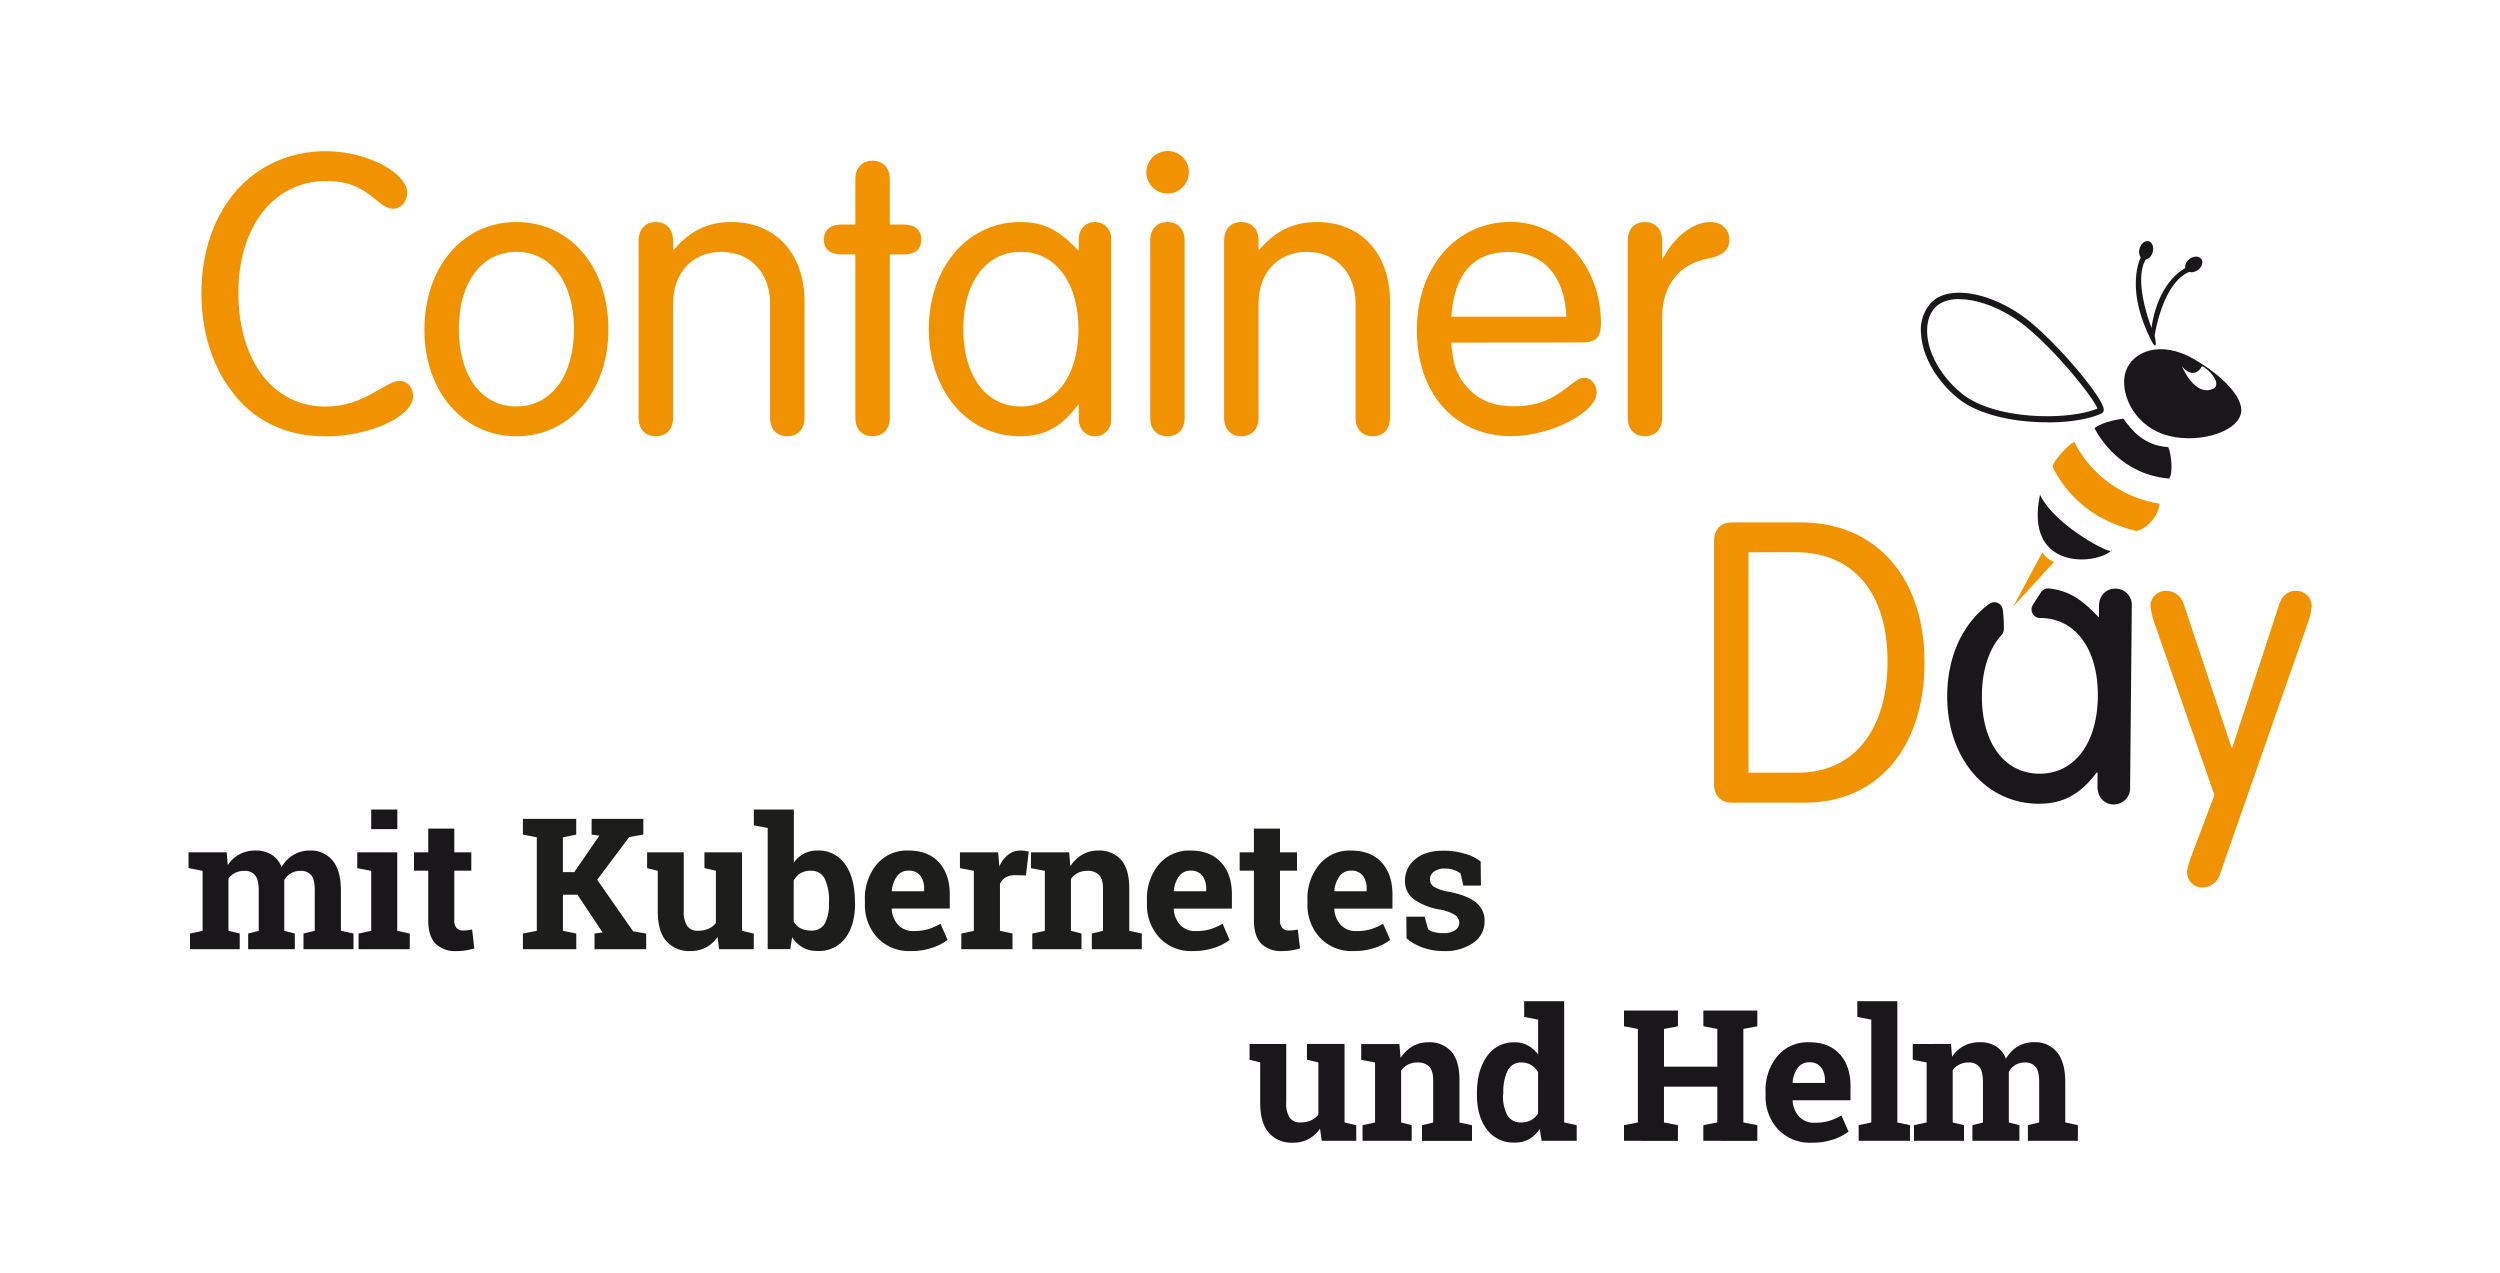 <svg id="Ebene_1" data-name="Ebene 1" xmlns="http://www.w3.org/2000/svg" xmlns:xlink="http://www.w3.org/1999/xlink" viewBox="0 0 750 382"><defs><style>.cls-1{fill:none;}.cls-2{fill:#f19300;}.cls-3{fill:#1a171b;}.cls-4{fill:#1d1d1b;}.cls-5{clip-path:url(#clip-path);}</style><clipPath id="clip-path"><rect class="cls-1" x="576.29" y="72.32" width="96.06" height="109.58"/></clipPath></defs><title>Container-Day-mit-Kubernetes-und-Helm</title><path class="cls-2" d="M123.93,118.91c0,6-13,12-26.09,12-12.34,0-22.17-4.79-28.85-14.24-5.55-7.56-8.57-17.77-8.57-28.6,0-25.2,15.37-42.72,37.42-42.72,12,0,24.32,6.43,24.32,12.47,0,2.65-1.89,4.79-4.15,4.79-1.52,0-2.78-.63-5.17-2.64-4.91-4.16-9-5.67-15-5.67-15.62,0-26.33,13.61-26.33,33.51,0,20.42,10.46,34.15,26.08,34.15,5.55,0,10-1.38,16.51-5.29,3.28-1.89,4.41-2.39,5.8-2.39C122.16,114.25,123.93,116.26,123.93,118.91Z"/><path class="cls-2" d="M182.52,98.75c0,18.65-11.59,32.13-27.6,32.13S127.33,117.4,127.33,99c0-18.9,11.46-32.39,27.59-32.39S182.52,80.1,182.52,98.75Zm-44.86-.13c0,14.24,6.8,23.31,17.26,23.31s17.27-9.2,17.27-23.18-6.81-23.19-17.27-23.19S137.66,84.76,137.66,98.62Z"/><path class="cls-2" d="M202.17,74.93c4.79-5.67,10.21-8.32,17.27-8.32,13.23,0,21.92,9.46,21.92,23.82v34.91c0,3.4-2,5.54-5.17,5.54s-5.16-2.14-5.16-5.54V91.06c0-9.2-5.92-15.5-14.62-15.5s-14.49,6.3-14.49,15.5v34.28c0,3.4-2,5.54-5.17,5.54s-5.16-2.14-5.16-5.54V72.16c0-3.4,2-5.55,5.16-5.55s5.17,2.15,5.17,5.55v2.52Z"/><path class="cls-2" d="M256.6,53.76c0-3.4,2-5.54,5.17-5.54s5.17,2.14,5.17,5.54V67.37h4.28c3.28,0,5.17,1.64,5.17,4.54s-1.89,4.41-5.17,4.41h-4.28v49c0,3.4-2,5.54-5.17,5.54s-5.17-2.14-5.17-5.54v-49h-4.28c-3.28,0-5.17-1.64-5.17-4.41s1.89-4.54,5.17-4.54h4.28Z"/><path class="cls-2" d="M323.64,71.78c0-3,2-5.17,4.79-5.17a4.84,4.84,0,0,1,4.91,5.17v53.93a4.83,4.83,0,0,1-4.91,5.17c-2.78,0-4.79-2.14-4.79-5.17v-4.28h-.25c-4.92,6.68-10.08,9.45-17.39,9.45-15.75,0-27.35-13.61-27.35-32.13s11.6-32.14,27.47-32.14c6.81,0,11.47,2.27,17.27,8.45h.25ZM289,98.62c0,14.24,6.8,23.31,17.26,23.31s17.26-9.2,17.26-23.18-6.8-23.19-17.26-23.19S289,84.76,289,98.62Z"/><path class="cls-2" d="M356.65,51.75a6.37,6.37,0,1,1-6.43-6.43A6.27,6.27,0,0,1,356.65,51.75Zm-1.26,73.59c0,3.4-2,5.54-5.17,5.54s-5.16-2.14-5.16-5.54V72.16c0-3.4,2-5.55,5.16-5.55s5.17,2.15,5.17,5.55Z"/><path class="cls-2" d="M377.82,74.93c4.78-5.67,10.2-8.32,17.26-8.32,13.23,0,21.92,9.46,21.92,23.82v34.91c0,3.4-2,5.54-5.16,5.54s-5.17-2.14-5.17-5.54V91.06c0-9.2-5.92-15.5-14.62-15.5s-14.49,6.3-14.49,15.5v34.28c0,3.4-2,5.54-5.16,5.54s-5.17-2.14-5.17-5.54V72.16c0-3.4,2-5.55,5.17-5.55s5.16,2.15,5.16,5.55v2.52Z"/><path class="cls-2" d="M435.4,102.78c.38,6.68,1.89,10.58,5.42,14.11s7.81,5,13.35,5c6.43,0,11-1.64,16.64-6.17,2.39-1.89,3.4-2.4,4.53-2.4,1.89,0,3.66,2,3.66,4.41,0,6-13.87,13.11-25.58,13.11-17,0-28.36-12.73-28.36-31.88,0-18.78,11.85-32.39,28-32.39,15.37,0,27.22,13.24,27.22,30.37,0,4.29-1.52,5.8-5.8,5.8ZM469.92,95c-.5-12.23-6.93-19.41-17.39-19.41S436.28,82.11,435.4,95Z"/><path class="cls-2" d="M498.9,77.45c3.53-6.55,9.07-10.84,14.24-10.84,3.28,0,5.67,2.15,5.67,5.3s-2,4.79-6.43,5.67c-8.69,1.64-13.86,8.19-13.73,17.89v29.87c0,3.4-2,5.54-5.17,5.54s-5.16-2.14-5.16-5.54V72.16c0-3.4,2-5.55,5.16-5.55s5.17,2.15,5.17,5.55v5.29Z"/><path class="cls-3" d="M56.56,260.43V255.7H68l.32,3.84a9.79,9.79,0,0,1,3.51-3.24,10.07,10.07,0,0,1,4.87-1.14,8.9,8.9,0,0,1,4.78,1.24,7.59,7.59,0,0,1,3,3.73A10.12,10.12,0,0,1,88,256.48a9.46,9.46,0,0,1,5-1.32,8.35,8.35,0,0,1,6.78,3q2.49,3,2.49,9v12.08l3.78.81v4.7h-15v-4.7l3.38-.81V267.14c0-2.2-.35-3.73-1.07-4.59a3.93,3.93,0,0,0-3.2-1.29,5.46,5.46,0,0,0-2.88.74,5.34,5.34,0,0,0-2,2.05c0,.34,0,.63,0,.88s0,.48,0,.73v13.59l3.17.81v4.7H74.45v-4.7l3.17-.81V267.14c0-2.15-.36-3.67-1.08-4.55a3.88,3.88,0,0,0-3.22-1.33,6.15,6.15,0,0,0-2.78.6,5.5,5.5,0,0,0-2,1.71v15.68l3.38.81v4.7H57v-4.7l3.78-.81v-18Z"/><path class="cls-3" d="M107.57,280.06l3.79-.81v-18l-4.19-.8V255.7h12v23.55l3.76.81v4.7H107.57Zm11.63-31.32h-7.84v-5.88h7.84Z"/><path class="cls-3" d="M136.29,248.58v7.12h5.1v5.5h-5.1V276a3.45,3.45,0,0,0,.69,2.42,2.52,2.52,0,0,0,1.88.72q.81,0,1.41-.06c.41-.05.86-.12,1.36-.23l.67,5.66a18.07,18.07,0,0,1-2.6.61,17.48,17.48,0,0,1-2.8.2,8.34,8.34,0,0,1-6.24-2.23c-1.46-1.48-2.19-3.84-2.19-7.06V261.2H124.2v-5.5h4.27v-7.12Z"/><path class="cls-4" d="M156.87,280.06l4.17-.81V251.19l-4.17-.81v-4.72h16v4.72l-4,.81v10.44h3.41l7.52-10.93-2.31-.32v-4.72H193v4.72l-4.24.73-9.61,12.83,10.79,15.45,3.92.67v4.7H178.36v-4.7l2.41-.32-7.52-11.31h-4.37v10.82l4,.81v4.7h-16Z"/><path class="cls-4" d="M215.26,281.08a9.66,9.66,0,0,1-3.45,3.14,9.8,9.8,0,0,1-4.68,1.1,9.13,9.13,0,0,1-7.2-2.94q-2.61-2.94-2.61-9.14v-12l-3.19-.8V255.7h11v17.59a7.56,7.56,0,0,0,1.06,4.55,3.73,3.73,0,0,0,3.15,1.39,7.86,7.86,0,0,0,3.21-.61,5.6,5.6,0,0,0,2.22-1.73V261.23l-3.44-.8V255.7h11.28v23.55l3.52.81v4.7h-10.4Z"/><path class="cls-4" d="M256.52,271q0,6.51-2.9,10.4a9.82,9.82,0,0,1-8.38,3.89,8.83,8.83,0,0,1-4.43-1.06,9,9,0,0,1-3.17-3.08l-.56,3.58h-6.77V248.4l-4.16-.81v-4.73h12v15.93a8.78,8.78,0,0,1,3-2.69,8.51,8.51,0,0,1,4-.94,9.63,9.63,0,0,1,8.43,4.18q2.89,4.17,2.9,11.13Zm-7.81-.56a15.18,15.18,0,0,0-1.25-6.73,4.39,4.39,0,0,0-4.26-2.48,5.85,5.85,0,0,0-3.09.76,5.27,5.27,0,0,0-2,2.19v12.28a5,5,0,0,0,2,2,6.48,6.48,0,0,0,3.12.7,4.48,4.48,0,0,0,4.25-2.14,12.49,12.49,0,0,0,1.21-6.06Z"/><path class="cls-4" d="M273.23,285.32a13.06,13.06,0,0,1-10-4,14.37,14.37,0,0,1-3.76-10.23V270A15.89,15.89,0,0,1,263,259.33a11.81,11.81,0,0,1,9.55-4.17q5.88,0,9.13,3.55t3.25,9.58v4.28H267.57l-.06.16a7.64,7.64,0,0,0,1.92,4.72,6,6,0,0,0,4.64,1.86,15.06,15.06,0,0,0,4.32-.53,19.91,19.91,0,0,0,3.76-1.65l2.12,4.83a15.28,15.28,0,0,1-4.66,2.39A19.69,19.69,0,0,1,273.23,285.32Zm-.69-24.12a4.08,4.08,0,0,0-3.44,1.67,8.72,8.72,0,0,0-1.56,4.38l.08.13h9.61v-.7a6.26,6.26,0,0,0-1.16-4A4.2,4.2,0,0,0,272.54,261.2Z"/><path class="cls-4" d="M288.39,280.06l3.76-.81v-18l-4.17-.8V255.7h11.47l.35,4.24a9.17,9.17,0,0,1,2.63-3.51,5.86,5.86,0,0,1,3.74-1.27,8.59,8.59,0,0,1,1.3.1,7.85,7.85,0,0,1,1.14.23l-.83,7.14-3.23-.08a5.45,5.45,0,0,0-2.84.67,4.32,4.32,0,0,0-1.72,1.91v14.12l3.76.81v4.7H288.39Z"/><path class="cls-4" d="M309.69,280.06l3.76-.81v-18l-4.16-.8V255.7h11.47l.34,4.16a10.64,10.64,0,0,1,3.58-3.46,9.3,9.3,0,0,1,4.75-1.24,8.77,8.77,0,0,1,6.88,2.77c1.64,1.84,2.47,4.74,2.47,8.67v12.65l3.76.81v4.7h-15v-4.7l3.36-.81V266.63c0-1.95-.4-3.33-1.18-4.15a4.79,4.79,0,0,0-3.58-1.22,6.06,6.06,0,0,0-2.79.63,5.82,5.82,0,0,0-2.07,1.79v15.57l3.17.81v4.7H309.69Z"/><path class="cls-4" d="M357.85,285.32a13,13,0,0,1-10-4,14.37,14.37,0,0,1-3.76-10.23V270a15.88,15.88,0,0,1,3.55-10.66,11.84,11.84,0,0,1,9.55-4.17q5.88,0,9.13,3.55t3.25,9.58v4.28H352.18l-.05.16a7.53,7.53,0,0,0,1.92,4.72,6,6,0,0,0,4.63,1.86,15.08,15.08,0,0,0,4.33-.53,20.19,20.19,0,0,0,3.76-1.65l2.12,4.83a15.28,15.28,0,0,1-4.66,2.39A19.69,19.69,0,0,1,357.85,285.32Zm-.7-24.12a4.1,4.1,0,0,0-3.44,1.67,8.62,8.62,0,0,0-1.55,4.38l.08.13h9.61v-.7a6.26,6.26,0,0,0-1.17-4A4.19,4.19,0,0,0,357.15,261.2Z"/><path class="cls-4" d="M384,248.58v7.12h5.1v5.5H384V276a3.4,3.4,0,0,0,.7,2.42,2.49,2.49,0,0,0,1.88.72q.8,0,1.41-.06c.4-.05.85-.12,1.35-.23l.67,5.66a17.76,17.76,0,0,1-2.6.61,17.43,17.43,0,0,1-2.79.2,8.35,8.35,0,0,1-6.25-2.23c-1.46-1.48-2.19-3.84-2.19-7.06V261.2H371.9v-5.5h4.27v-7.12Z"/><path class="cls-4" d="M406,285.32a13.09,13.09,0,0,1-10-4,14.41,14.41,0,0,1-3.76-10.23V270a15.89,15.89,0,0,1,3.56-10.66,11.83,11.83,0,0,1,9.55-4.17q5.88,0,9.13,3.55t3.25,9.58v4.28H400.35l-.05.16a7.53,7.53,0,0,0,1.92,4.72,6,6,0,0,0,4.63,1.86,15,15,0,0,0,4.32-.53,19.91,19.91,0,0,0,3.76-1.65l2.13,4.83a15.4,15.4,0,0,1-4.66,2.39A19.73,19.73,0,0,1,406,285.32Zm-.7-24.12a4.09,4.09,0,0,0-3.44,1.67,8.72,8.72,0,0,0-1.56,4.38l.08.13H410v-.7a6.26,6.26,0,0,0-1.17-4A4.2,4.2,0,0,0,405.32,261.2Z"/><path class="cls-4" d="M444.29,265.69H439l-.83-3.63a7.05,7.05,0,0,0-2-1.07,8,8,0,0,0-2.7-.43,5.26,5.26,0,0,0-3.28.93,2.81,2.81,0,0,0-1.2,2.32,2.64,2.64,0,0,0,1.15,2.19,12.28,12.28,0,0,0,4.62,1.54q5.4,1.08,8,3.16a6.93,6.93,0,0,1,2.61,5.73,7.65,7.65,0,0,1-3.37,6.41,14.67,14.67,0,0,1-8.88,2.48,18.38,18.38,0,0,1-6.16-1,15.64,15.64,0,0,1-5-2.81L421.9,275h5.48l1.07,3.79a4.52,4.52,0,0,0,1.91.87,10.87,10.87,0,0,0,2.52.28,6.44,6.44,0,0,0,3.64-.86,2.69,2.69,0,0,0,1.25-2.33,2.76,2.76,0,0,0-1.26-2.24,13,13,0,0,0-4.65-1.66,18.68,18.68,0,0,1-7.75-3.1,6.76,6.76,0,0,1-2.62-5.6,8.15,8.15,0,0,1,3-6.3c2-1.76,4.86-2.64,8.57-2.64a22,22,0,0,1,6.4.91,13.44,13.44,0,0,1,4.74,2.34Z"/><path class="cls-3" d="M396,338.57a9.43,9.43,0,0,1-8.14,4.24,9.1,9.1,0,0,1-7.19-2.94c-1.74-2-2.61-5-2.61-9.14v-12l-3.19-.8v-4.73h11v17.59a7.67,7.67,0,0,0,1.06,4.56,3.74,3.74,0,0,0,3.16,1.38,7.69,7.69,0,0,0,3.21-.61,5.57,5.57,0,0,0,2.21-1.73V318.72l-3.43-.8v-4.73h11.28v23.55l3.51.81v4.7H396.53Z"/><path class="cls-3" d="M408.76,337.55l3.76-.81v-18l-4.16-.8v-4.73h11.46l.35,4.17a10.64,10.64,0,0,1,3.57-3.47,9.33,9.33,0,0,1,4.76-1.23,8.75,8.75,0,0,1,6.87,2.76q2.47,2.77,2.47,8.68v12.64l3.76.81v4.7h-15v-4.7l3.35-.81V324.12c0-1.95-.39-3.33-1.18-4.15a4.78,4.78,0,0,0-3.57-1.22,6,6,0,0,0-2.79.63,5.66,5.66,0,0,0-2.07,1.79v15.57l3.17.81v4.7H408.76Z"/><path class="cls-3" d="M461.91,338.71a9.66,9.66,0,0,1-3.23,3.06,8.56,8.56,0,0,1-4.26,1,9.84,9.84,0,0,1-8.34-3.92q-3-3.92-3-10.36V328q0-6.87,3-11.09a9.65,9.65,0,0,1,8.37-4.21,8,8,0,0,1,3.93.95,9.51,9.51,0,0,1,3.06,2.7V305.89l-4.19-.81v-4.72h12v36.38l3.76.81v4.7H462.5Zm-11-10.18a12,12,0,0,0,1.27,6,4.46,4.46,0,0,0,4.18,2.19,6,6,0,0,0,3-.7,5.69,5.69,0,0,0,2.07-2V321.68a6,6,0,0,0-2.06-2.16,5.51,5.51,0,0,0-2.94-.77,4.41,4.41,0,0,0-4.19,2.55A14.51,14.51,0,0,0,451,328Z"/><path class="cls-3" d="M487.2,307.88v-4.73h16.19v4.73l-4.19.8V320h16V308.68l-4.19-.8v-4.73h16.19v4.73l-4.19.8v28.06l4.19.81v4.7H511v-4.7l4.19-.81V326h-16v10.74l4.19.81v4.7H487.2v-4.7l4.16-.81V308.68Z"/><path class="cls-3" d="M543.47,342.81a13.11,13.11,0,0,1-10.05-4,14.45,14.45,0,0,1-3.75-10.24v-1.07a15.9,15.9,0,0,1,3.55-10.66,11.83,11.83,0,0,1,9.55-4.16q5.88,0,9.13,3.54t3.25,9.59v4.27H537.8l0,.16a7.56,7.56,0,0,0,1.92,4.73,6,6,0,0,0,4.63,1.85,15,15,0,0,0,4.32-.53,18.7,18.7,0,0,0,3.76-1.65l2.13,4.84a15.63,15.63,0,0,1-4.66,2.39A20,20,0,0,1,543.47,342.81Zm-.7-24.11a4.08,4.08,0,0,0-3.44,1.66,8.62,8.62,0,0,0-1.55,4.38l.08.14h9.61v-.7a6.27,6.27,0,0,0-1.17-4A4.19,4.19,0,0,0,542.77,318.7Z"/><path class="cls-3" d="M557.2,305.08v-4.72h12v36.38l3.79.81v4.7H557.6v-4.7l3.79-.81V305.89Z"/><path class="cls-3" d="M573.83,317.92v-4.73H585.3l.32,3.84a9.82,9.82,0,0,1,3.5-3.23,10.11,10.11,0,0,1,4.88-1.14,8.92,8.92,0,0,1,4.78,1.23,7.65,7.65,0,0,1,3,3.73,10.12,10.12,0,0,1,3.49-3.65,9.43,9.43,0,0,1,5.05-1.31,8.37,8.37,0,0,1,6.78,3q2.48,3,2.48,9v12.08l3.79.81v4.7h-15v-4.7l3.38-.81V324.63c0-2.2-.36-3.73-1.07-4.59a3.94,3.94,0,0,0-3.2-1.29,5.52,5.52,0,0,0-2.89.74,5.35,5.35,0,0,0-1.94,2.06c0,.34,0,.63,0,.87s0,.49,0,.74v13.58l3.17.81v4.7H591.72v-4.7l3.17-.81V324.63c0-2.15-.36-3.66-1.08-4.55a3.89,3.89,0,0,0-3.22-1.33,6,6,0,0,0-2.78.61,5.33,5.33,0,0,0-2,1.7v15.68l3.39.81v4.7h-15v-4.7l3.79-.81v-18Z"/><path class="cls-2" d="M514.22,162.38c0-3.65,2-5.67,5.54-5.67h20.42c22.55,0,37.17,16.38,37.17,42s-14.11,42.09-35.79,42.09h-21.8c-3.52,0-5.54-2-5.54-5.67Zm10.33,69.43h14.87c16.63,0,26.84-12.73,26.84-33.39s-10.33-32.76-27.59-32.76H524.55Z"/><path class="cls-2" d="M646.52,187.46a24,24,0,0,1-1.39-5.8,4.64,4.64,0,0,1,4.79-4.41,5.49,5.49,0,0,1,5.17,3.91l14.36,43.09h.25l14.12-43.09c.88-2.52,2.64-3.91,4.91-3.91a4.64,4.64,0,0,1,4.79,4.41,19.67,19.67,0,0,1-1.39,5.8l-26.21,75a5.49,5.49,0,0,1-5,3.78,4.56,4.56,0,0,1-4.79-4.41c0-1.26.38-2.52,1.52-5.67l6.68-17.64Z"/><path class="cls-3" d="M634.57,176.59c-2.79,0-4.84,2.12-4.87,5.16l0,3.3h-.25c-5-5.45-9.21-7.92-14.71-8.51a2.56,2.56,0,0,0-2.43,1.12q-1.26,1.91-2.47,3.84a2.56,2.56,0,0,0,2.23,3.9h.11c10.54.1,17.3,9.43,17.17,23.52s-7.07,23.29-17.6,23.19-17.31-9.3-17.18-23.64c.08-7.68,2.22-13.9,5.87-17.95a2.56,2.56,0,0,0,.71-1.73,41.22,41.22,0,0,0-.32-5.93,2.55,2.55,0,0,0-4-1.72c-7.69,5.49-12.56,15.33-12.67,27.36-.18,18.66,11.37,32.47,27.24,32.62,7.36.07,12.59-2.68,17.6-9.36h.26l0,4.32c0,3,2,5.22,4.77,5.25a4.87,4.87,0,0,0,5-5.16l.51-54.33A4.88,4.88,0,0,0,634.57,176.59Z"/><g id="Biene_RGB" data-name="Biene RGB"><g class="cls-5"><g class="cls-5"><path class="cls-2" d="M612.71,165.69,604,181.9l12.22-13.32a7.35,7.35,0,0,1-3.53-2.89"/><path class="cls-3" d="M614.24,126.69h0c-11.14,0-21.08-2.63-26.6-7-6.57-5.25-10.91-12.71-11.32-19.46a12.12,12.12,0,0,1,3-9.41c1.92-2,4.85-3,8.46-3,6.48,0,14.58,3.31,21.14,8.64,9.09,7.38,22.58,23.54,22.2,26.6a1.23,1.23,0,0,1-.7,1c-3.67,1.69-9.57,2.66-16.21,2.66m-26.43-37c-3.1,0-5.56.84-7.12,2.43-1.83,1.88-2.69,4.63-2.49,8,.37,6.23,4.44,13.16,10.61,18.09,5.2,4.14,14.7,6.62,25.43,6.62,6,0,11.54-.85,15-2.29-1-3.07-12.22-17.1-21.44-24.59-6.24-5.07-13.89-8.22-20-8.22"/><path class="cls-3" d="M655.9,81c.66.92,2.22.91,3.47,0s1.7-2.42,1-3.34-2.23-.91-3.48,0-1.7,2.42-1,3.33"/><path class="cls-3" d="M643.05,77.81c1.08.32,2.32-.63,2.76-2.13s-.09-3-1.17-3.3-2.32.63-2.76,2.13.09,3,1.17,3.3"/><path class="cls-3" d="M642.33,77a2.21,2.21,0,0,1,1.46.72c-3.32,5.4-.08,15.93,1.65,20.65,2.25-15.08,10.9-18.31,10.9-18.31a2.23,2.23,0,0,1,.81,1.37c-8,2.94-10.48,17.5-10.77,19.33h0s1.08,4.54-.52,2.26c-8.84-16.56-3.54-26-3.54-26"/><path class="cls-2" d="M622.29,132.63c-1.44.23-6.72,6.17-6.49,7.53,2.86,5.43,9.16,15.3,25.08,19.12,3-.47,6.84-4.54,6.93-8.19a34.68,34.68,0,0,1-25.52-18.46"/><path class="cls-3" d="M637,125.6c-.86.13-6,.76-8.67,2.85,1.72,3.26,8.27,13.91,22.39,15.12,1.3-1.56.65-7.63-.25-9.43-7.44-.49-11-5.18-13.47-8.54"/><path class="cls-3" d="M612,148.42c4.75,9.81,22.42,18.5,21.52,16.7-5,4.57-26.32,5.86-21.52-16.7"/><path class="cls-3" d="M649,130.26c9.34,3.25,22.3-.33,23.33-6.47.77-4.54-5.68-11.2-14.28-16.13-9.94-5.71-18.28-2.21-20.3,3.68S639.62,127,649,130.26m5.54-20.44c-.34-.39,3.25,4.71,6,.16.3-.41,2.09,1.31,2.09,1.31s3.92,3.61,1.46,5.29c-5.7,2.72-9.54-6.76-9.54-6.76"/></g></g></g></svg>